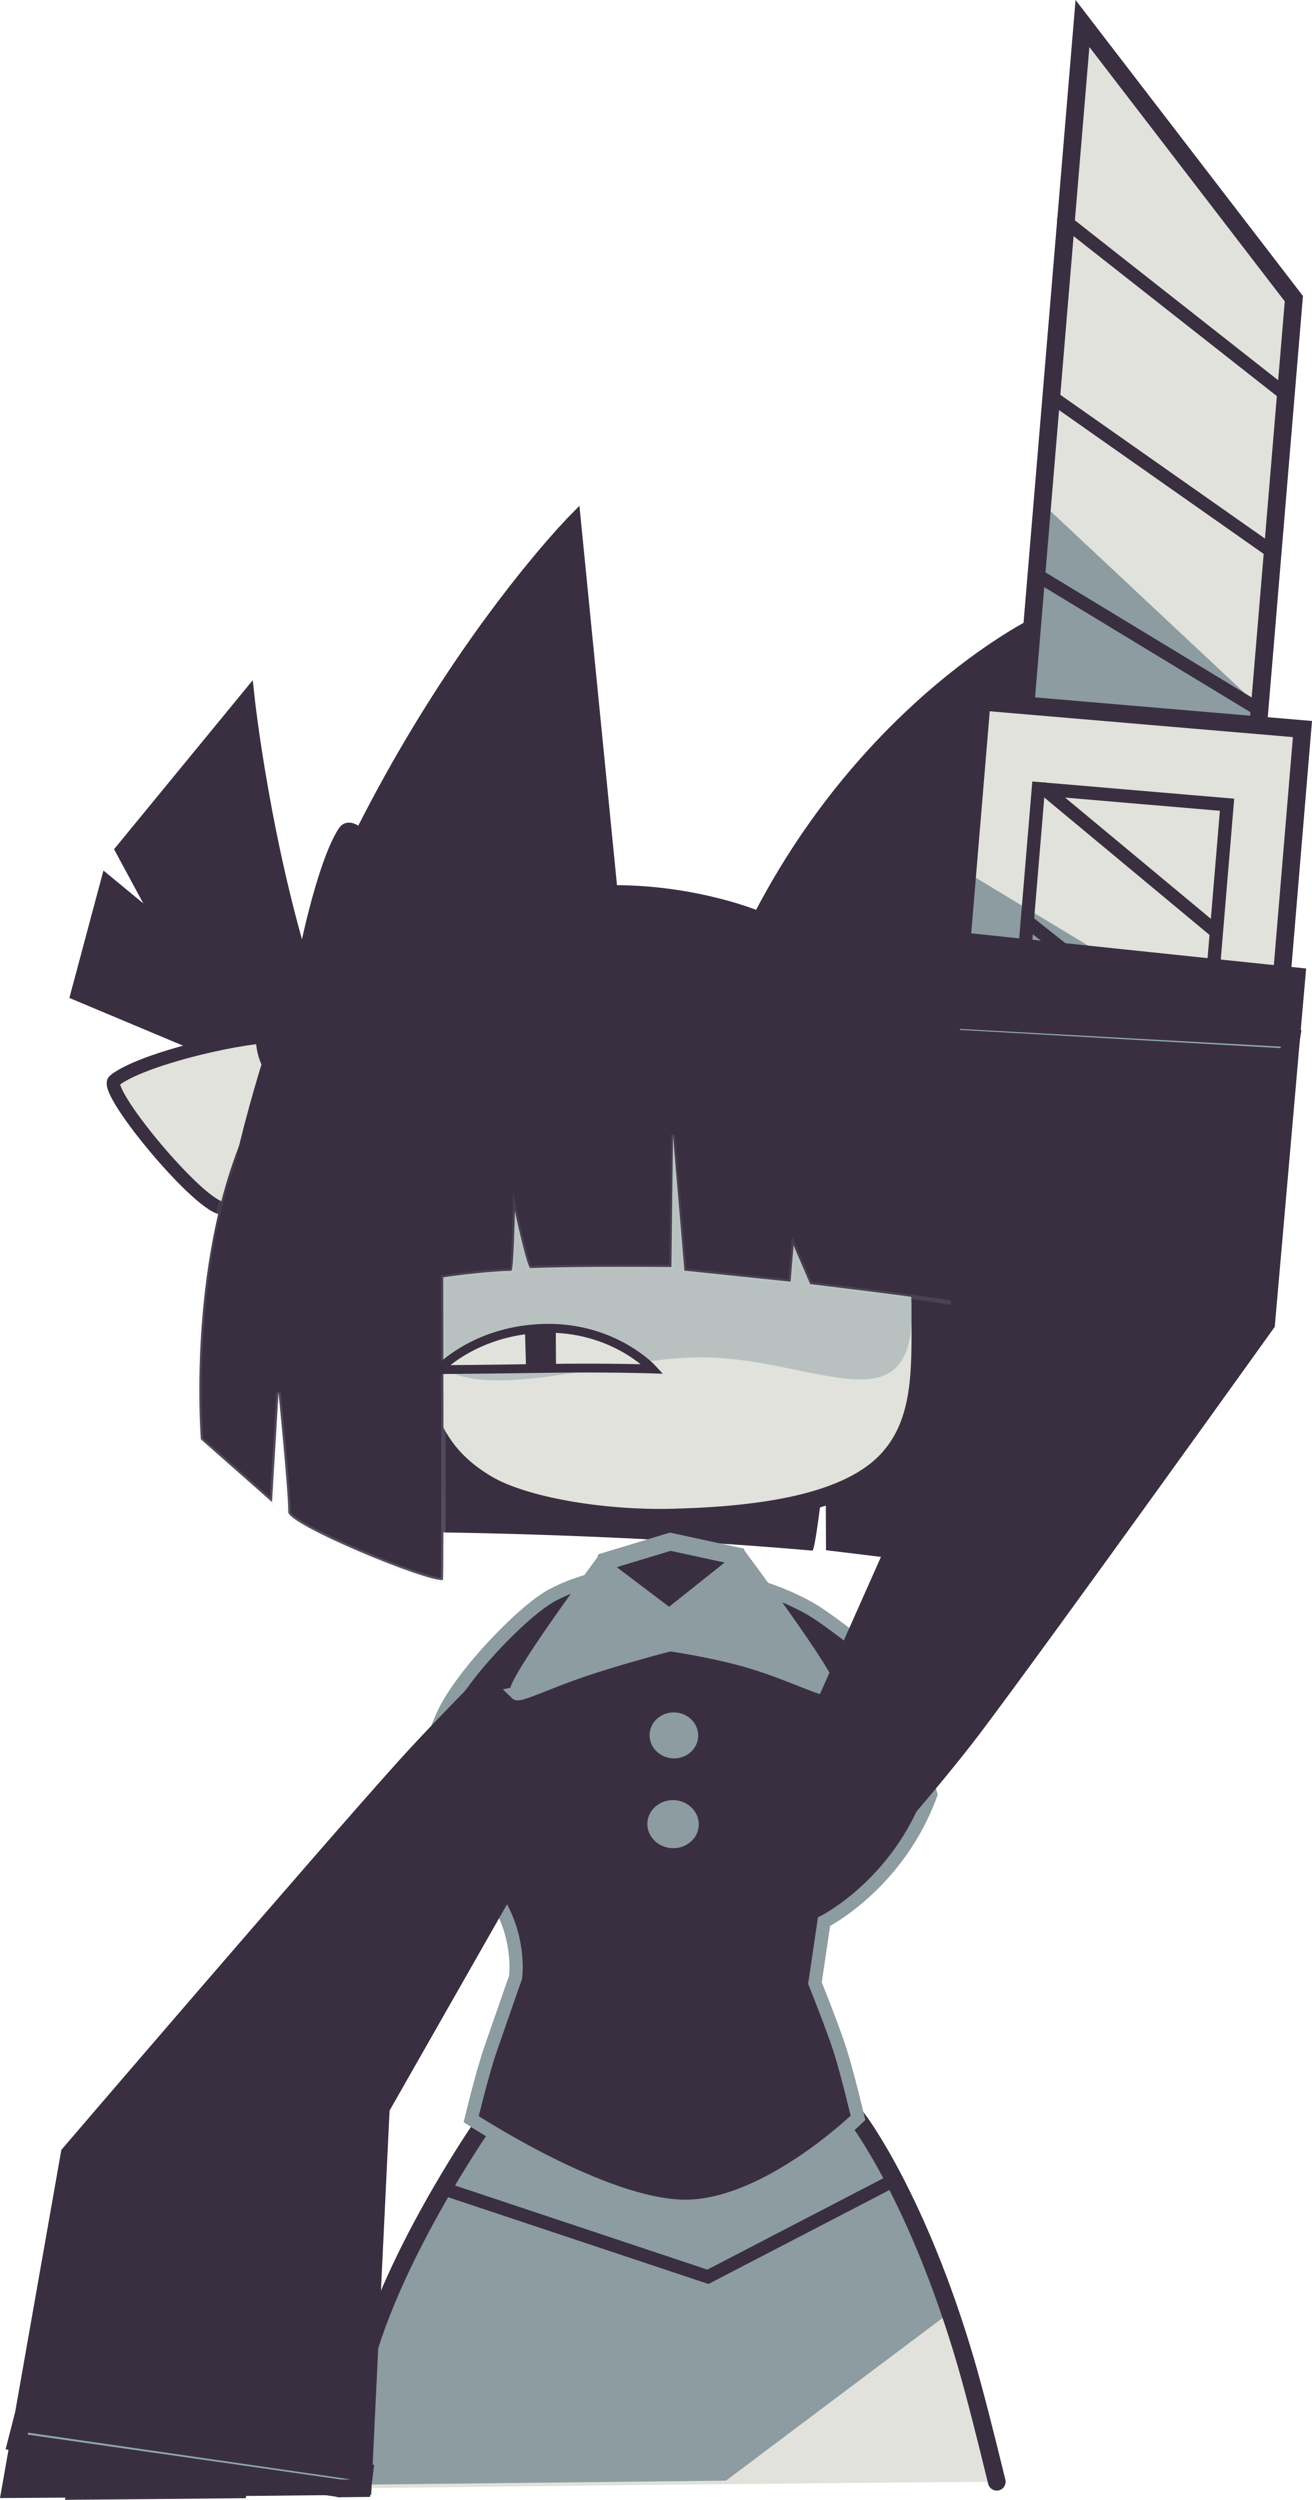 <svg version="1.1" xmlns="http://www.w3.org/2000/svg" xmlns:xlink="http://www.w3.org/1999/xlink" width="148.343" height="282.544" viewBox="0,0,148.343,282.544"><defs><linearGradient x1="1077.663" y1="216.06" x2="1077.663" y2="354.076" gradientUnits="userSpaceOnUse" id="color-1"><stop offset="0" stop-color="#ffffff" stop-opacity="0.26"/><stop offset="1" stop-color="#ffffff" stop-opacity="0"/></linearGradient><linearGradient x1="1077.663" y1="216.06" x2="1077.663" y2="354.076" gradientUnits="userSpaceOnUse" id="color-2"><stop offset="0" stop-color="#ffffff" stop-opacity="0.26"/><stop offset="1" stop-color="#ffffff" stop-opacity="0"/></linearGradient><linearGradient x1="1077.663" y1="216.06" x2="1077.663" y2="354.076" gradientUnits="userSpaceOnUse" id="color-3"><stop offset="0" stop-color="#ffffff" stop-opacity="0.26"/><stop offset="1" stop-color="#ffffff" stop-opacity="0"/></linearGradient><linearGradient x1="1036.028" y1="220.12" x2="1036.028" y2="358.136" gradientUnits="userSpaceOnUse" id="color-4"><stop offset="0" stop-color="#ffffff" stop-opacity="0.26"/><stop offset="1" stop-color="#ffffff" stop-opacity="0"/></linearGradient><linearGradient x1="1036.028" y1="220.12" x2="1036.028" y2="358.136" gradientUnits="userSpaceOnUse" id="color-5"><stop offset="0" stop-color="#ffffff" stop-opacity="0.26"/><stop offset="1" stop-color="#ffffff" stop-opacity="0"/></linearGradient><linearGradient x1="1036.028" y1="220.12" x2="1036.028" y2="358.136" gradientUnits="userSpaceOnUse" id="color-6"><stop offset="0" stop-color="#ffffff" stop-opacity="0.26"/><stop offset="1" stop-color="#ffffff" stop-opacity="0"/></linearGradient><linearGradient x1="242.952" y1="105.04" x2="243.009" y2="185.229" gradientUnits="userSpaceOnUse" id="color-7"><stop offset="0" stop-color="#cedee0" stop-opacity="0"/><stop offset="1" stop-color="#cedee0" stop-opacity="0.197"/></linearGradient></defs><g transform="translate(-175.018,-2.713)"><g data-paper-data="{&quot;isPaintingLayer&quot;:true}" fill-rule="nonzero" stroke-linejoin="miter" stroke-miterlimit="10" stroke-dasharray="" stroke-dashoffset="0" style="mix-blend-mode: normal"><path d="" fill="#3a2f41" stroke="none" stroke-width="0" stroke-linecap="butt"/><path d="" fill="#3a2f41" stroke="url(#color-1)" stroke-width="0.5" stroke-linecap="butt"/><path d="" fill="#3a2f41" stroke="url(#color-2)" stroke-width="0.5" stroke-linecap="butt"/><path d="" fill="#3a2f41" stroke="url(#color-3)" stroke-width="0.5" stroke-linecap="butt"/><path d="" data-paper-data="{&quot;index&quot;:null}" fill="#3a2f41" stroke="url(#color-4)" stroke-width="0.5" stroke-linecap="butt"/><path d="" data-paper-data="{&quot;index&quot;:null}" fill="#3a2f41" stroke="url(#color-5)" stroke-width="0.5" stroke-linecap="butt"/><path d="" data-paper-data="{&quot;index&quot;:null}" fill="#3a2f41" stroke="url(#color-6)" stroke-width="0.5" stroke-linecap="butt"/><g data-paper-data="{&quot;index&quot;:null}" stroke="#3a2f41" stroke-linecap="butt"><path d="M183.755,115.067l3.382,-12.645l6.567,5.423l-4.893,-9.062l14.23,-17.335c0,0 1.85,17.281 7.056,33.088c2.021,3.549 -5.888,9.116 -5.888,9.116z" fill="#3a2f41" stroke-width="1.5"/><path d="M209.156,120.955c-1.701,-1.545 2.232,-20.177 5.071,-24.15c1.148,-1.607 12.516,13.752 11.056,15.795c-2.839,3.972 -13.605,10.645 -15.306,9.101z" data-paper-data="{&quot;index&quot;:null}" fill="#8c9ca0" stroke-width="2"/><path d="M209.825,121.147c1.416,1.833 -5.841,15.159 -9.27,18.02c-1.763,1.472 -14.004,-13.153 -12.617,-14.31c3.429,-2.862 19.788,-6.428 21.203,-4.595z" fill="#e1e2db" stroke-width="1.5"/><path d="M213.544,117.582c1.342,2.676 0.659,6.039 -1.526,7.51c-2.185,1.471 -5.044,0.495 -6.387,-2.182c-1.342,-2.676 -0.659,-6.039 1.526,-7.51c2.185,-1.471 5.044,-0.495 6.387,2.182z" fill="#e1e2db" stroke-width="2"/></g><path d="M285.565,180.01l-17.155,-2.083l-0.044,-10.219c0,0 -1.124,10.379 -1.504,10.264c-4.854,-0.424 -9.659,-0.764 -14.254,-1.035c-19.304,-1.141 -34.908,-1.086 -34.908,-1.086c0,0 -5.982,-11.702 -5.99,-22.669c-0.006,-7.664 0.789,-22.805 10.604,-34.603c7.916,-9.515 21.814,-12.482 24.697,-12.614c2.305,-0.105 12.046,3.826 17.821,9.813c9.613,9.965 20.394,32.433 20.394,32.433z" fill="#3a2f41" stroke="none" stroke-width="0" stroke-linecap="butt"/><g stroke-linecap="butt"><path d="M278.117,151.031c0.005,6.79 1.47,12.847 -3.085,17.234c-4.428,4.265 -14.369,5.744 -24.515,5.983c-10.099,0.237 -20.24,-2.187 -24.701,-6.621c-4.514,-4.486 -3.65,-9.813 -3.655,-16.548c-0.01,-13.391 8.49,-30.408 31.97,-29.689c15.445,0.473 23.977,16.251 23.987,29.642z" fill="#e1e2db" stroke="none" stroke-width="0"/><path d="M278.117,151.031c0.01,13.391 -11.414,4.979 -24.085,5.096c-12.669,0.117 -31.861,8.343 -31.871,-5.048c-0.01,-13.391 8.49,-30.408 31.97,-29.689c15.445,0.473 23.977,16.251 23.987,29.642z" fill="#b8c1c0" stroke="none" stroke-width="0"/><path d="M258.508,121.961c12.672,2.998 20.562,16.465 20.571,28.532l0,0.537c0.005,6.352 0.267,12.327 -3.675,16.629c-4.369,4.768 -13.705,6.333 -24.526,6.588c-7.475,0.176 -16.525,-1.253 -20.825,-3.812c-7.386,-4.395 -7.886,-10.892 -7.892,-19.356c-0.009,-11.366 6.114,-25.345 22.325,-28.873" fill="none" stroke="#3a2f41" stroke-width="2"/></g><path d="M205.771,172.482l-8.039,-7.095c0,0 -1.941,-23.615 7.12,-38.974c11.687,-19.81 32.32,-27.514 52.692,-21.834c4.364,1.217 15.37,5.391 21.83,13.822c7.76,10.128 10.443,23.018 10.443,23.018l-4.332,-0.77l0.836,10.189c0,0 -2.381,-0.689 -2.396,-0.905c-0.35,-4.851 -1.236,-9.666 -1.236,-9.666c0,0 0.667,3.936 0.244,9.754c-2.484,-0.526 -16.31,-2.17 -16.31,-2.17l-1.883,-4.371l-0.33,4.095l-12.01,-1.247l-1.291,-15.402l-0.175,14.995c0,0 -10.746,-0.104 -15.943,0.118c-0.367,0.016 -1.762,-6.467 -1.762,-6.467c0,0 -0.126,6.767 -0.4,6.773c-3.237,0.067 -7.697,0.734 -7.697,0.734c0,0 0.084,34.196 -0.035,34.212c-1.844,0.242 -17.51,-6.261 -17.485,-7.67c0.036,-2.036 -1.099,-13.491 -1.099,-13.491z" fill="#3a2f41" stroke="url(#color-7)" stroke-width="0.5" stroke-linecap="butt"/><path d="M256.789,115.575c11.832,-30.807 35.113,-42.228 35.113,-42.228l-9.624,55.55" fill="#3a2f41" stroke="#3a2f41" stroke-width="1.5" stroke-linecap="round"/><path d="M201.821,136.547c10.075,-46.582 38.123,-75.001 38.123,-75.001l4.995,50.439" fill="#3a2f41" stroke="#3a2f41" stroke-width="1.5" stroke-linecap="round"/><g stroke="#3a2f41" stroke-linecap="butt"><path d="M224.628,157.517c0,0 4.012,-4.354 11.617,-4.66c8.058,-0.324 12.542,4.583 12.542,4.583c0,0 -5.13,-0.176 -12.472,-0.06c-6.525,0.104 -11.686,0.138 -11.686,0.138z" fill="#e1e2db" stroke-width="1"/><g fill="#3a2f41" stroke-width="0.5"><path d="M234.754,157.546l-0.132,-4.494l2.985,-0.134l0.029,4.541z"/></g></g><g><path d="M226.293,247.319l48.024,-0.785c0,0 5.289,11.942 8.666,19.418c1.011,2.237 1.85,4.075 2.326,5.072c0.819,3.018 1.847,7.239 2.994,12.186c-24.425,0.172 -48.847,0.476 -72.954,0.735c5.114,-18.146 10.944,-36.625 10.944,-36.625z" fill="#e1e2db" stroke="none" stroke-width="0" stroke-linecap="round"/><path d="M214.341,272.41c3.195,-14.321 15.266,-29.937 15.266,-29.937l42.835,-0.962c0,0 5.7,10.826 7.528,14.995c1.268,2.891 2.388,7.619 2.388,7.619l-25.259,18.966c-15.011,0.155 -29.97,0.332 -44.805,0.489c0.79,-4.749 1.512,-8.78 2.046,-11.171z" fill="#8c9ca0" stroke="none" stroke-width="0" stroke-linecap="butt"/><path d="M213.376,283.966c0.834,-4.662 1.664,-8.921 2.467,-12.519c2.873,-12.877 13.776,-28.561 13.776,-28.561l42.482,-0.508c0,0 6.726,8.898 12.124,27.349c0.896,3.063 2.109,7.798 3.493,13.488" fill="none" stroke="#3a2f41" stroke-width="2" stroke-linecap="round"/><path d="M275.847,249.261l-20.789,10.789l-29.252,-9.747" fill="none" stroke="#3a2f41" stroke-width="1.5" stroke-linecap="round"/></g><path d="M252.555,252.082c-9.218,0.03 -24.263,-9.849 -24.263,-9.849c0,0 1.233,-5.145 2.195,-7.929c0.876,-2.536 2.823,-8.101 2.823,-8.101c0,0 0.563,-3.93 -1.713,-8.079c-1.426,-2.6 -9.326,-13.115 -9.342,-13.478c-0.003,-0.07 1.012,-3.809 2.708,-7.793c1.969,-4.624 9.206,-12.09 12.489,-13.847c3.576,-1.914 8.429,-2.785 12.149,-2.687c5.685,0.15 11.567,1.25 16.712,4.037c1.939,1.05 5.459,3.88 5.459,3.88c0,0 5.976,7.79 8.483,17.292c-3.708,10.183 -12.069,14.389 -12.069,14.389l-1.024,6.931c0,0 2.044,5.101 2.857,7.645c0.81,2.536 2.009,7.594 2.009,7.594c0,0 -10.253,9.965 -19.471,9.994z" fill="#3a2f41" stroke="#8c9ca0" stroke-width="1.5" stroke-linecap="round"/><g stroke="#3a2f41"><g fill="#e1e2db" stroke-width="2"><path d="" stroke-linecap="round"/><path d="" stroke-linecap="round"/><path d="M195.721,255.363l4.911,-11.472l1.66,9.255l3.949,-1.94c0,0 -3.523,22.831 -4.123,29.896c-0.092,1.082 -0.169,2.084 -0.234,2.981c-6.105,0.06 -12.187,0.115 -18.238,0.162c3.995,-15.363 8.915,-32.509 8.925,-32.543z" stroke-linecap="butt"/><path d="M192.57,251.703v0c0,-0 0,-0 0,-0z" stroke-linecap="butt"/></g><g stroke-linecap="butt"><path d="M182.657,246.033c0,0 28.358,-33.088 37.897,-43.69c5.253,-5.839 13.82,-14.254 13.82,-14.254l1.225,22.632l-17.274,30.327l-2.051,42.887c-13.571,0.146 -27.043,0.279 -40.361,0.368z" fill="#3a2f41" stroke-width="1.5"/><path d="M176.896,278.719l0.556,-2.171l38.755,5.611l-0.229,1.779c-0.821,0.009 -1.642,0.018 -2.462,0.026z" fill="#8ea8ab" stroke-width="2"/></g></g><g><path d="M258.525,179.938c0,2.046 -5.293,5.84 -7.541,5.84c-2.248,0 -7.408,-3.394 -7.408,-5.439c0,-2.046 5.36,-3.17 7.608,-3.17c2.248,0 7.341,0.724 7.341,2.77z" fill="#3a2f41" stroke="none" stroke-width="0" stroke-linecap="butt"/><g fill="#8c9ca0" stroke="#8c9ca0" stroke-width="1.5" stroke-linecap="butt"><path d="M233.416,194.108c-0.772,-0.756 9.555,-14.671 9.555,-14.671l7.712,5.83l8.167,-6.504c0,0 10.426,13.984 9.821,14.751c-0.335,0.424 -4,-1.513 -8.561,-2.904c-4.196,-1.279 -9.33,-2.006 -9.33,-2.006c0,0 -5.435,1.388 -9.882,2.901c-4.066,1.383 -7.161,2.918 -7.483,2.603z"/></g><path d="M242.975,181.105l0.507,-1.922l7.315,-2.216l7.595,1.642l0.801,1.962" fill="none" stroke="#8c9ca0" stroke-width="2" stroke-linecap="round"/></g><g fill="#8c9ca0" stroke="#3a2f41" stroke-width="1.5" stroke-linecap="butt"><path d="M254.706,199.06c-0.107,1.846 -1.758,3.252 -3.687,3.14c-1.929,-0.112 -3.406,-1.699 -3.299,-3.546c0.107,-1.846 1.758,-3.252 3.687,-3.14c1.929,0.112 3.406,1.699 3.299,3.546z"/><path d="M254.772,209.102c-0.111,1.91 -1.836,3.364 -3.852,3.247c-2.017,-0.117 -3.562,-1.761 -3.451,-3.671c0.111,-1.91 1.836,-3.364 3.852,-3.247c2.017,0.117 3.562,1.761 3.451,3.671z"/></g><path d="" fill="#3a2f41" stroke="#8c9ca0" stroke-width="2" stroke-linecap="butt"/><path d="" fill="#3a2f41" stroke="#8c9ca0" stroke-width="2" stroke-linecap="butt"/><g data-paper-data="{&quot;index&quot;:null}" stroke="#3a2f41"><g data-paper-data="{&quot;index&quot;:null}"><g><path d="M315.86,101.695l-26.312,-2.242l8.462,-94.24l23.299,31.258z" fill="#e1e2db" stroke-width="0" stroke-linecap="butt"/><path d="M315.86,101.695l-26.312,-2.242l3.327,-39.827l24.576,23.021z" fill="#8c9ca0" stroke-width="0" stroke-linecap="butt"/><path d="M316.829,82.594l-24.54,-14.879" fill="none" stroke-width="1.5" stroke-linecap="round"/><path d="M294.308,47.832l24.016,16.869" fill="none" stroke-width="1.5" stroke-linecap="round"/><path d="M320.15,47.127l-24.866,-19.557" fill="none" stroke-width="1.5" stroke-linecap="round"/><path d="M297.072,100.094l-7.524,-0.641l7.86,-94.083l23.901,31.101l-5.449,65.223l-3.43,-0.292" fill="none" stroke-width="2" stroke-linecap="butt"/></g><path d="M318.475,130.402l-36.268,-3.09l3.761,-45.021l36.268,3.09z" fill="#e1e2db" stroke-width="0" stroke-linecap="butt"/><path d="M318.475,130.402l-36.268,-3.09l2.17,-25.974l34.773,20.983z" fill="#8c9ca0" stroke-width="0" stroke-linecap="butt"/><path d="M311.32,122.817l-21.334,-1.817l2.435,-29.148l21.334,1.817z" fill="none" stroke-width="1.5" stroke-linecap="butt"/><path d="M291.167,106.858l20.153,15.959" fill="none" stroke-width="1.5" stroke-linecap="round"/><path d="M312.218,107.779l-19.086,-15.868" fill="none" stroke-width="1.5" stroke-linecap="round"/><path d="M294.044,128.05l-11.792,-1.005l3.761,-45.021l36.268,3.09l-3.761,45.021l-10.008,-0.853" fill="none" stroke-width="2" stroke-linecap="butt"/></g><g data-paper-data="{&quot;index&quot;:null}" stroke-width="2" stroke-linecap="butt"><path d="M321.616,113.069l-3.439,39.25c0,0 -24.748,34.555 -33.118,45.665c-4.609,6.119 -12.953,15.496 -12.953,15.496l-5.085,-15.244l16.921,-38.049l-2.014,-51.282z" fill="#3a2f41"/><path d="M321.004,120.072l-0.356,2.156l-38.132,-2.166l0.086,-2.113z" fill="#8ea8ab"/></g></g></g></g></svg>